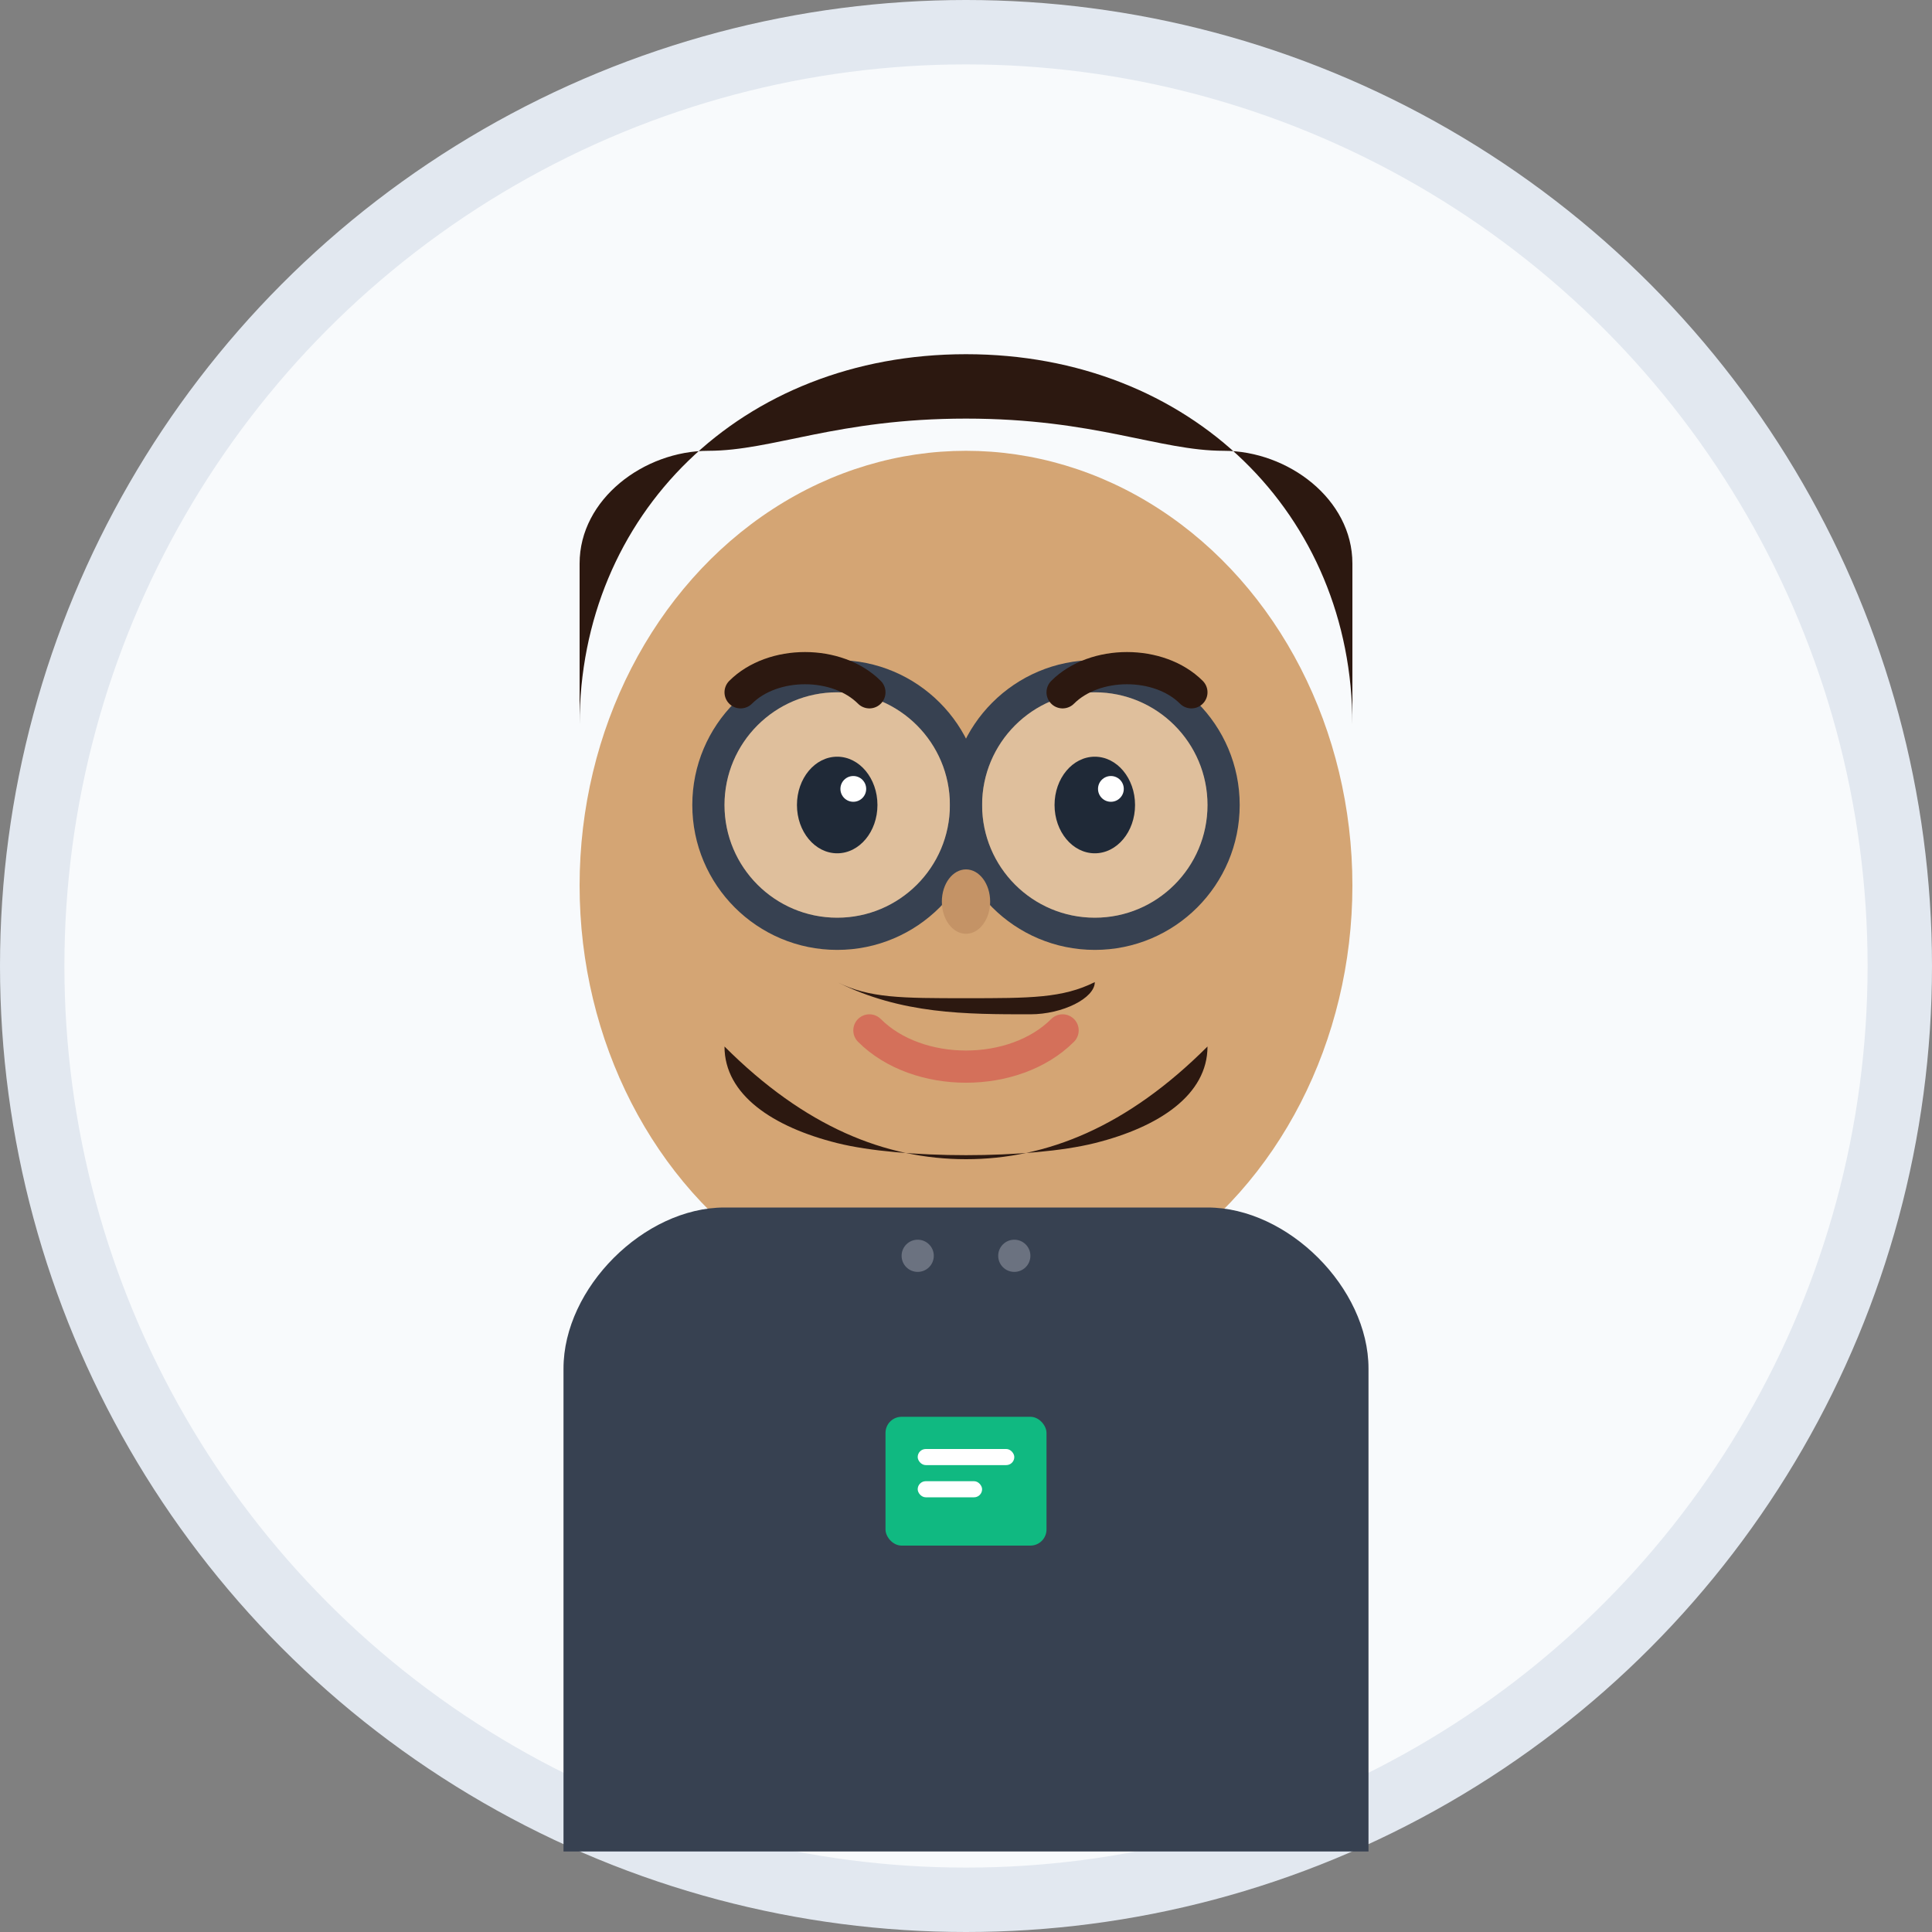 <svg width="120" height="120" viewBox="0 0 120 120" fill="none" xmlns="http://www.w3.org/2000/svg">
  <rect x="0" y="0" width="120" height="120" fill="#808080" stroke="none"/>
  <!-- Background Circle -->
  <circle cx="60" cy="60" r="58" fill="#f8fafc" stroke="#e2e8f0" stroke-width="4"/>
  
  <!-- Face -->
  <ellipse cx="60" cy="55" rx="24" ry="27" fill="#d4a574"/>
  
  <!-- Hair -->
  <path d="M36 45C36 32 46 22 60 22C74 22 84 32 84 45C84 41 84 38 84 35C84 31 80 28 76 28C72 28 68 26 60 26C52 26 48 28 44 28C40 28 36 31 36 35C36 38 36 41 36 45Z" 
        fill="#2c1810"/>
  
  <!-- Beard -->
  <path d="M45 65C50 70 55 72 60 72C65 72 70 70 75 65C75 68 72 70 68 71C64 72 56 72 52 71C48 70 45 68 45 65Z" 
        fill="#2c1810"/>
  
  <!-- Mustache -->
  <path d="M52 61C56 63 60 63 64 63C66 63 68 62 68 61C66 62 64 62 60 62C56 62 54 62 52 61Z" 
        fill="#2c1810"/>
  
  <!-- Glasses -->
  <g>
    <!-- Frame -->
    <circle cx="52" cy="50" r="8" fill="none" stroke="#374151" stroke-width="2"/>
    <circle cx="68" cy="50" r="8" fill="none" stroke="#374151" stroke-width="2"/>
    <!-- Bridge -->
    <path d="M60 50L60 50" stroke="#374151" stroke-width="2"/>
    <!-- Lens reflection -->
    <circle cx="52" cy="50" r="7" fill="#f8fafc" opacity="0.3"/>
    <circle cx="68" cy="50" r="7" fill="#f8fafc" opacity="0.3"/>
  </g>
  
  <!-- Eyes behind glasses -->
  <ellipse cx="52" cy="50" rx="2.5" ry="3" fill="#1f2937"/>
  <ellipse cx="68" cy="50" rx="2.5" ry="3" fill="#1f2937"/>
  <circle cx="53" cy="49" r="0.8" fill="white"/>
  <circle cx="69" cy="49" r="0.8" fill="white"/>
  
  <!-- Eyebrows -->
  <path d="M46 43C48 41 52 41 54 43" stroke="#2c1810" stroke-width="2" stroke-linecap="round"/>
  <path d="M66 43C68 41 72 41 74 43" stroke="#2c1810" stroke-width="2" stroke-linecap="round"/>
  
  <!-- Nose -->
  <ellipse cx="60" cy="56" rx="1.5" ry="2" fill="#c49366"/>
  
  <!-- Mouth (friendly smile) -->
  <path d="M54 64C57 67 63 67 66 64" stroke="#d4705a" stroke-width="2" stroke-linecap="round" fill="none"/>
  
  <!-- Clothing - DevOps hoodie -->
  <path d="M35 85C35 80 40 75 45 75L75 75C80 75 85 80 85 85L85 115L35 115Z" fill="#374151"/>
  
  <!-- Hoodie strings -->
  <circle cx="57" cy="78" r="1" fill="#6b7280"/>
  <circle cx="63" cy="78" r="1" fill="#6b7280"/>
  
  <!-- Small DevOps/tech detail - terminal icon on shirt -->
  <rect x="55" y="88" width="10" height="8" rx="1" fill="#10b981"/>
  <rect x="57" y="90" width="6" height="1" rx="0.5" fill="white"/>
  <rect x="57" y="92" width="4" height="1" rx="0.5" fill="white"/>
</svg>